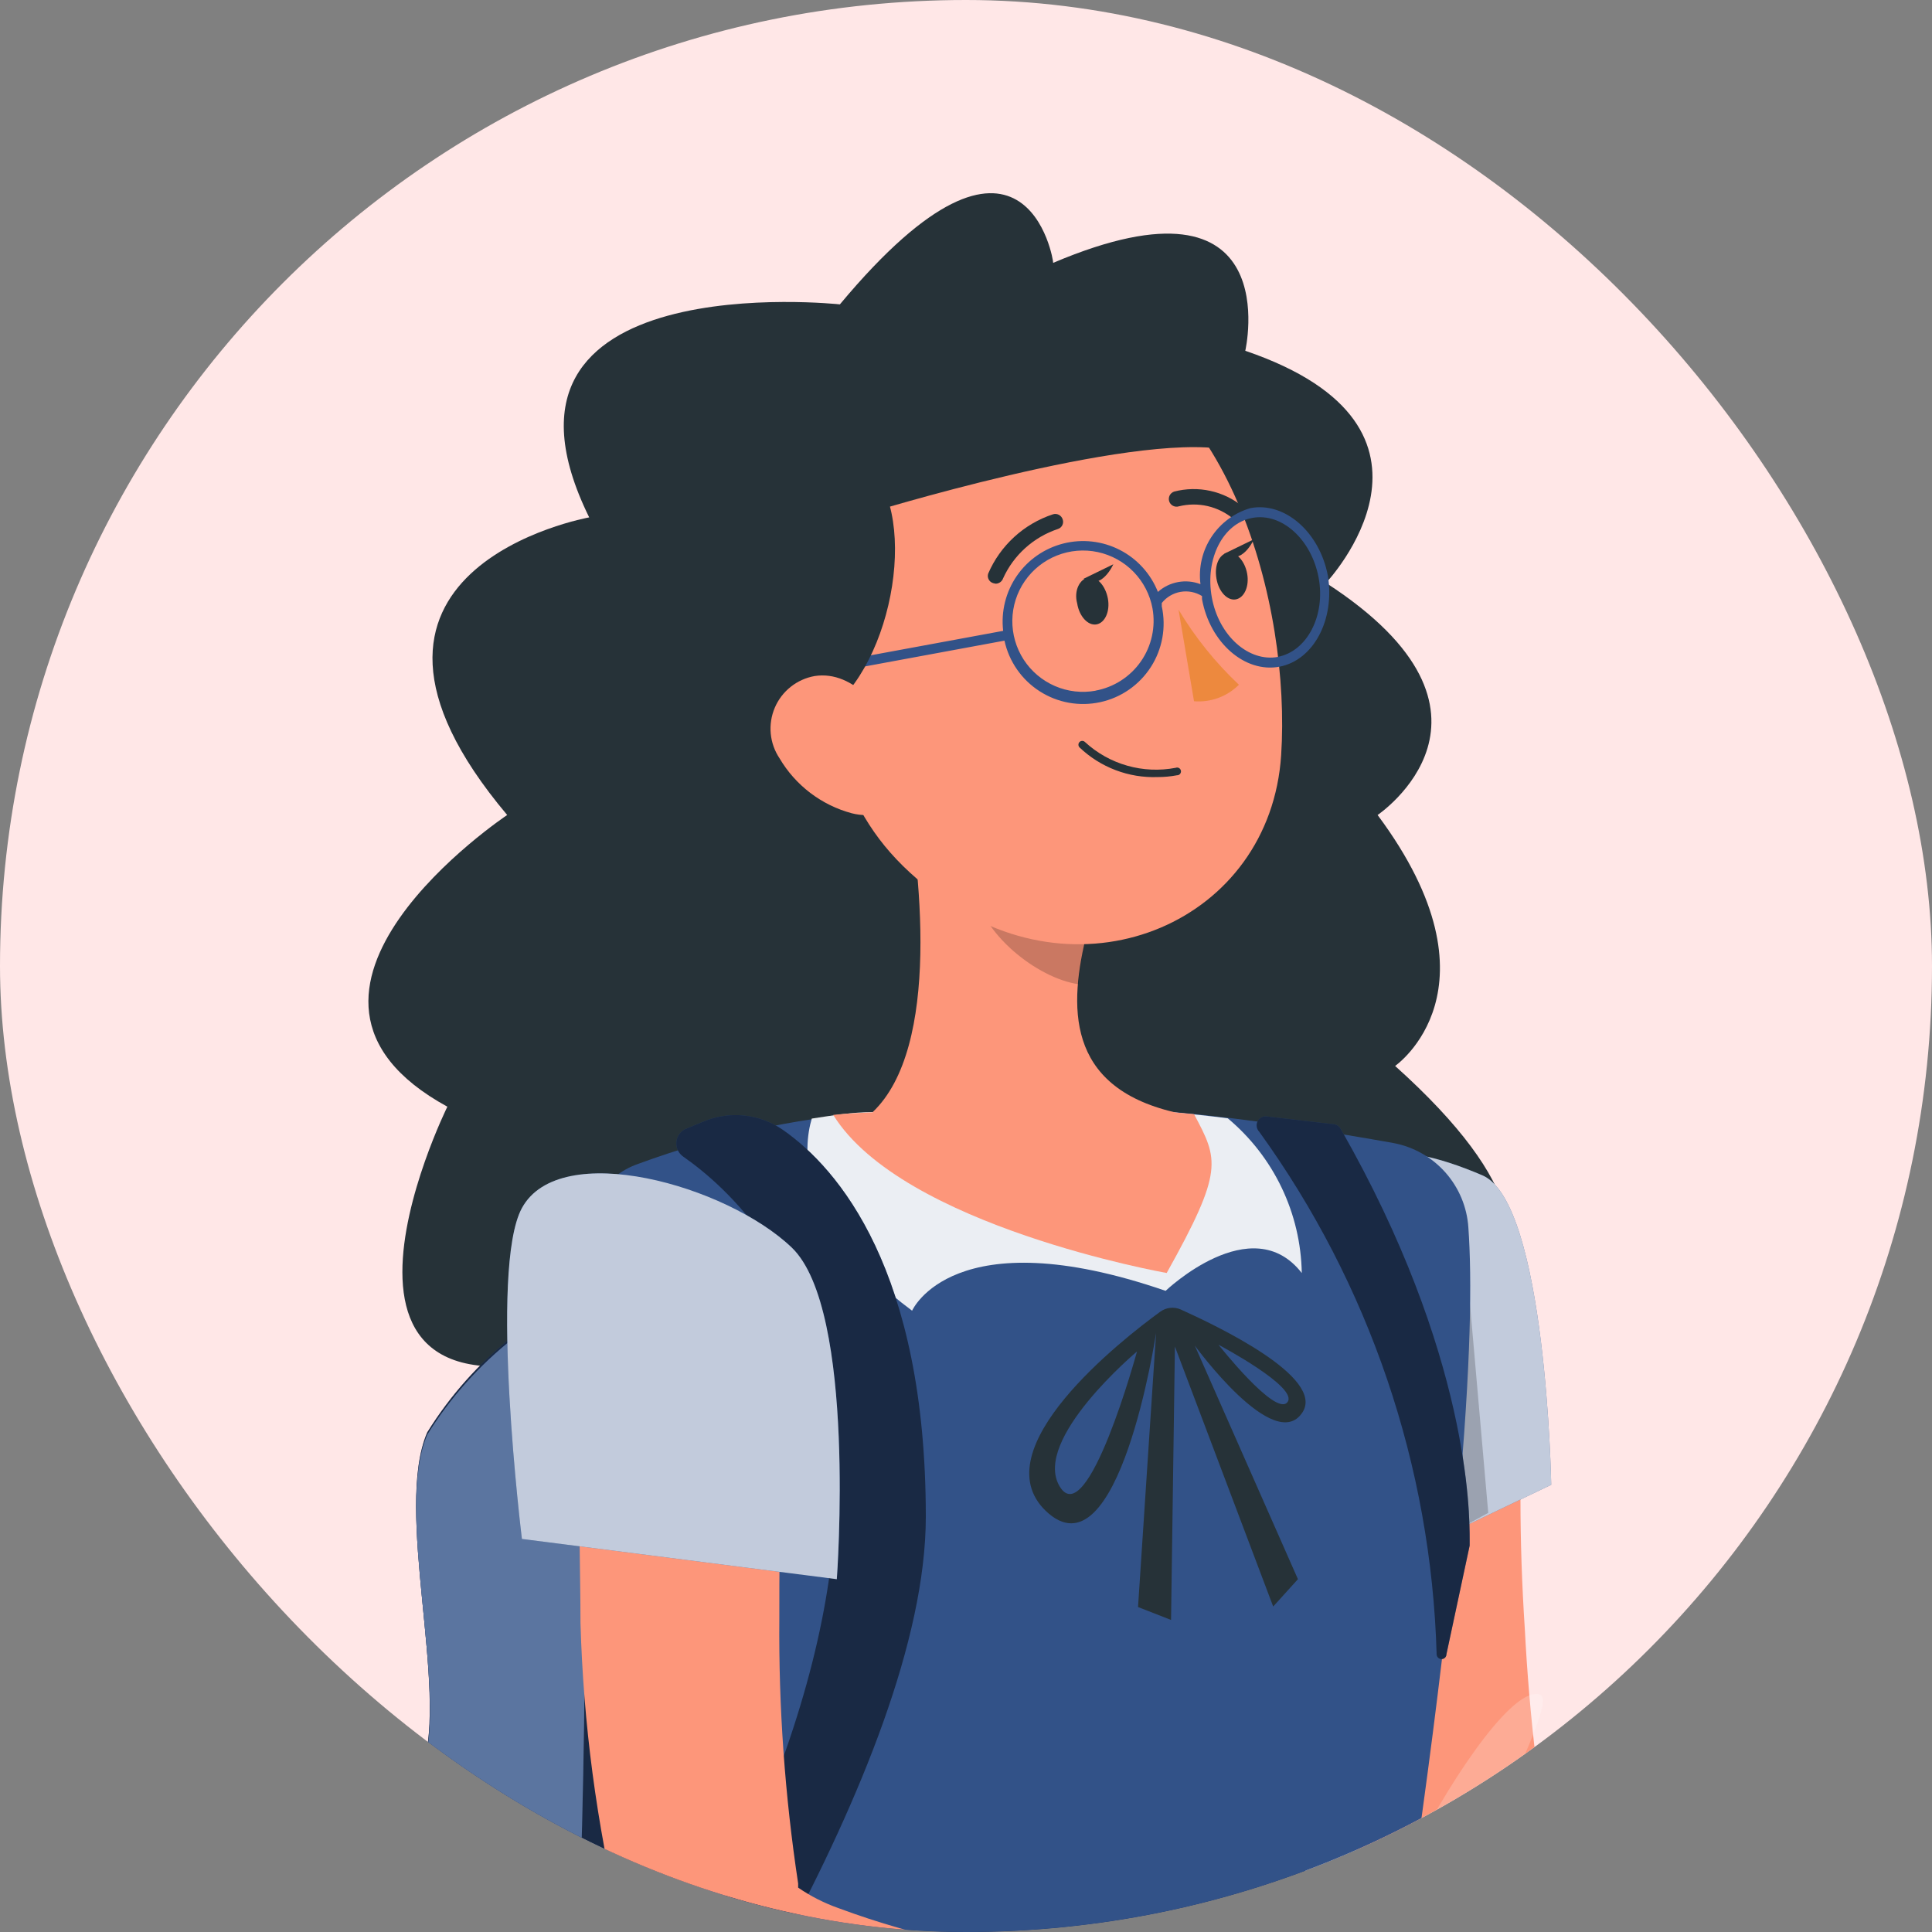 <svg width="90" height="90" viewBox="0 0 90 90" fill="none" xmlns="http://www.w3.org/2000/svg">
<rect x="0" y="0" width="90" height="90" fill="#808080" stroke="none"/>
<g clip-path="url(#clip0_2903_4813)">
<rect width="90" height="90" rx="45" fill="#FFE7E7"/>
<path d="M39.125 14.179C39.125 14.179 21.632 12.281 27.447 24.102C27.447 24.102 13.98 26.505 23.627 37.966C23.627 37.966 11.168 46.268 20.84 51.554C20.84 51.554 12.43 68.553 29.309 62.258C29.309 62.258 36.818 74.885 47.006 63.46C47.006 63.46 63.465 73.671 64.065 62.258C64.065 62.258 77.425 60.828 64.99 49.656C64.99 49.656 70.192 46.051 64.174 37.966C64.174 37.966 71.177 33.245 61.771 27.154C61.771 27.154 68.595 19.945 58.01 16.341C58.01 16.341 60.017 7.595 49.06 12.245C49.096 12.209 47.775 3.811 39.125 14.179Z" fill="#263238"/>
<path d="M18.462 82.993C12.37 87.054 10.556 93.986 11.121 100.942C11.217 102.251 13.271 102.287 13.163 100.942C12.671 94.779 14.004 88.387 19.471 84.735C20.552 84.002 19.555 82.212 18.462 82.957V82.993Z" fill="#325288"/>
<g opacity="0.2">
<path d="M18.462 82.993C12.371 87.054 10.557 93.986 11.122 100.942C11.218 102.251 13.273 102.287 13.164 100.942C12.672 94.779 14.005 88.387 19.472 84.735C20.553 84.002 19.556 82.212 18.462 82.957V82.993Z" fill="black"/>
</g>
<path d="M32.457 59.134L48.075 59.35C51.211 59.387 54.22 60.592 56.515 62.729C58.81 64.866 60.225 67.782 60.485 70.907C61.056 82.631 60.9 94.379 60.017 106.084C60.017 106.432 59.945 106.865 59.873 107.345C59.456 110.372 57.948 113.142 55.631 115.134C53.314 117.125 50.349 118.201 47.294 118.158L25.441 117.857C22.836 117.841 20.303 117.006 18.199 115.471C16.095 113.936 14.526 111.779 13.715 109.304C13.715 109.087 13.595 108.895 13.559 108.715C12.61 104.282 12.358 94.875 13.799 90.562C14.592 88.159 18.905 84.747 19.686 82.344C20.888 78.632 18.353 70.331 19.902 66.727C20.972 65.002 22.334 63.477 23.927 62.221C26.288 60.168 29.329 59.067 32.457 59.134Z" fill="#325288"/>
<path opacity="0.5" d="M32.457 59.134L48.075 59.35C51.211 59.387 54.22 60.592 56.515 62.729C58.81 64.866 60.225 67.782 60.485 70.907C61.056 82.631 60.9 94.379 60.017 106.084C60.017 106.432 59.945 106.865 59.873 107.345C59.456 110.372 57.948 113.142 55.631 115.134C53.314 117.125 50.349 118.201 47.294 118.158L25.441 117.857C22.836 117.841 20.303 117.006 18.199 115.471C16.095 113.936 14.526 111.779 13.715 109.304C13.715 109.087 13.595 108.895 13.559 108.715C12.61 104.282 12.358 94.875 13.799 90.562C14.592 88.159 18.905 84.747 19.686 82.344C20.888 78.632 18.353 70.331 19.902 66.727C20.972 65.002 22.334 63.477 23.927 62.221C26.288 60.168 29.329 59.067 32.457 59.134Z" fill="black"/>
<path d="M26.21 61.742C26.025 61.485 25.782 61.276 25.502 61.129C24.943 61.483 24.417 61.885 23.928 62.33C22.334 63.586 20.972 65.111 19.903 66.835C18.353 70.44 20.912 78.753 19.687 82.454C18.906 84.856 14.593 88.268 13.8 90.671C12.395 94.984 12.599 104.391 13.56 108.824C13.56 109.004 13.656 109.196 13.716 109.413C14.407 111.566 15.675 113.489 17.382 114.971C19.089 116.454 21.17 117.44 23.399 117.822C23.839 117.639 24.245 117.383 24.601 117.065C26.415 115.167 28.553 65.25 26.21 61.742Z" fill="#325288"/>
<path opacity="0.2" d="M26.21 61.742C26.025 61.485 25.782 61.276 25.502 61.129C24.943 61.483 24.417 61.885 23.928 62.33C22.334 63.586 20.972 65.111 19.903 66.835C18.353 70.44 20.912 78.753 19.687 82.454C18.906 84.856 14.593 88.268 13.8 90.671C12.395 94.984 12.599 104.391 13.56 108.824C13.56 109.004 13.656 109.196 13.716 109.413C14.407 111.566 15.675 113.489 17.382 114.971C19.089 116.454 21.17 117.44 23.399 117.822C23.839 117.639 24.245 117.383 24.601 117.065C26.415 115.167 28.553 65.25 26.21 61.742Z" fill="white"/>
<path d="M70.925 63.845C70.925 64.722 70.853 65.792 70.829 66.777C70.805 67.762 70.829 68.807 70.829 69.816C70.829 71.847 70.901 73.889 71.033 75.907C71.242 79.939 71.716 83.952 72.451 87.921L72.763 89.387L72.919 90.108C72.919 90.276 72.919 90.216 72.919 90.264C72.919 90.312 72.847 90.396 73.196 90.672C74.537 91.368 76.022 91.742 77.533 91.766C81.521 91.933 85.517 91.712 89.463 91.105L90.796 95.514C86.603 97.358 82.141 98.518 77.581 98.95C74.815 99.264 72.016 98.849 69.46 97.749C68.617 97.347 67.839 96.82 67.153 96.187C66.398 95.486 65.776 94.656 65.315 93.736C65.219 93.508 65.111 93.267 65.014 93.027L64.894 92.679L64.798 92.378L64.558 91.561L64.089 89.915C62.946 85.584 62.175 81.163 61.783 76.7C61.59 74.478 61.458 72.255 61.446 70.02C61.446 68.903 61.446 67.798 61.446 66.669C61.446 65.539 61.53 64.47 61.639 63.221L70.925 63.845Z" fill="#FD967A"/>
<path d="M87.829 91.535L93.836 89.469L91.433 96.821C91.433 96.821 86.628 97.698 84.645 95.223L84.91 94.527C85.147 93.844 85.532 93.223 86.036 92.706C86.541 92.189 87.153 91.789 87.829 91.535Z" fill="#FD967A"/>
<path d="M69.054 54.751C72.034 56.024 72.262 69.167 72.262 69.167L62.819 73.684C62.819 73.684 56.584 59.544 59.491 56.505C62.399 53.465 64.693 52.888 69.054 54.751Z" fill="#325288"/>
<path opacity="0.7" d="M69.054 54.751C72.034 56.024 72.262 69.167 72.262 69.167L62.819 73.684C62.819 73.684 56.584 59.544 59.491 56.505C62.399 53.465 64.693 52.888 69.054 54.751Z" fill="white"/>
<path opacity="0.2" d="M68.174 57.285L69.328 70.476L64.174 73.288L68.174 57.285Z" fill="black"/>
<path d="M68.402 57.177C68.739 61.886 68.27 73.107 63.945 99.742H32.998C33.502 87.668 32.769 81.721 27.399 58.462C27.19 57.587 27.316 56.666 27.751 55.879C28.187 55.092 28.901 54.497 29.754 54.209C33.272 52.915 36.95 52.106 40.686 51.807C45.366 51.476 50.063 51.476 54.742 51.807C58.407 52.143 62.371 52.792 64.918 53.248C65.852 53.425 66.701 53.906 67.332 54.617C67.962 55.328 68.339 56.228 68.402 57.177Z" fill="#325288"/>
<path opacity="0.9" d="M40.651 51.806C39.714 51.806 38.765 51.963 37.816 52.107C37.419 53.44 37.047 57.02 42.489 61.057C42.489 61.057 44.388 56.72 54.299 60.132C54.299 60.132 58.312 56.3 60.642 59.303C60.618 57.925 60.298 56.567 59.703 55.324C59.108 54.08 58.252 52.979 57.194 52.095C56.365 51.987 55.524 51.903 54.707 51.819C50.028 51.484 45.331 51.48 40.651 51.806Z" fill="white"/>
<path d="M40.665 51.816C45.34 51.468 50.034 51.468 54.709 51.816L55.622 51.9C56.752 54.027 57.028 54.507 54.349 59.301C54.349 59.301 42.023 57.126 38.815 51.936C39.368 51.876 40.04 51.84 40.665 51.816Z" fill="#FD967A"/>
<path d="M42.046 35.996C42.935 40.513 43.825 48.791 40.653 51.806C40.653 51.806 41.854 56.396 50.264 56.396C59.503 56.396 54.685 51.806 54.685 51.806C49.639 50.605 49.771 46.869 50.648 43.397L42.046 35.996Z" fill="#FD967A"/>
<path opacity="0.2" d="M45.566 39L50.672 43.349C50.453 44.167 50.309 45.004 50.24 45.848C48.305 45.572 45.662 43.445 45.434 41.439C45.33 40.625 45.375 39.798 45.566 39Z" fill="black"/>
<path d="M37.167 28.164C38.897 35.516 39.473 38.676 43.87 41.847C50.502 46.653 59.176 42.905 59.681 35.18C60.137 28.224 57.278 17.351 49.457 15.633C47.742 15.247 45.956 15.305 44.27 15.802C42.583 16.299 41.052 17.219 39.821 18.474C38.59 19.73 37.7 21.279 37.235 22.974C36.77 24.67 36.747 26.456 37.167 28.164Z" fill="#FD967A"/>
<path d="M49.529 14.18C52.52 14.696 56.316 19.141 57.109 20.944C52.628 20.127 40.29 23.947 40.29 23.947C40.29 23.947 34.764 23.322 37.887 19.057C41.011 14.792 49.529 14.18 49.529 14.18Z" fill="#263238"/>
<path d="M50.18 28.113C50.276 28.714 50.685 29.159 51.081 29.086C51.477 29.014 51.718 28.474 51.61 27.885C51.502 27.296 51.105 26.84 50.709 26.9C50.312 26.96 50.012 27.501 50.18 28.113Z" fill="#263238"/>
<path d="M56.667 26.949C56.763 27.55 57.172 27.994 57.568 27.922C57.965 27.85 58.205 27.309 58.097 26.721C57.989 26.132 57.592 25.688 57.196 25.748C56.799 25.808 56.559 26.336 56.667 26.949Z" fill="#263238"/>
<path d="M57.028 25.796L58.41 25.123C58.41 25.123 57.857 26.384 57.028 25.796Z" fill="#263238"/>
<path d="M54.901 28.402C55.674 29.691 56.62 30.867 57.713 31.898C57.441 32.17 57.113 32.38 56.752 32.513C56.391 32.645 56.005 32.698 55.622 32.667L54.901 28.402Z" fill="#ED893E"/>
<path d="M53.929 36.199C54.231 36.199 54.533 36.171 54.83 36.115C54.857 36.116 54.883 36.11 54.907 36.1C54.932 36.089 54.953 36.073 54.971 36.053C54.988 36.032 55.001 36.009 55.008 35.983C55.015 35.957 55.017 35.931 55.012 35.904C55.008 35.878 54.997 35.853 54.982 35.831C54.967 35.809 54.947 35.791 54.924 35.778C54.9 35.765 54.875 35.757 54.848 35.755C54.822 35.753 54.795 35.757 54.77 35.767C54.02 35.911 53.247 35.878 52.513 35.669C51.778 35.461 51.103 35.083 50.541 34.565C50.507 34.532 50.462 34.514 50.415 34.514C50.368 34.514 50.322 34.532 50.289 34.565C50.256 34.599 50.237 34.644 50.237 34.691C50.237 34.739 50.256 34.784 50.289 34.818C50.773 35.279 51.344 35.639 51.969 35.876C52.594 36.114 53.261 36.223 53.929 36.199Z" fill="#263238"/>
<path d="M46.382 27.191C46.459 27.19 46.534 27.165 46.596 27.12C46.658 27.075 46.705 27.011 46.73 26.938C46.974 26.401 47.326 25.92 47.764 25.526C48.203 25.131 48.718 24.831 49.277 24.644C49.322 24.63 49.363 24.608 49.399 24.578C49.434 24.548 49.464 24.511 49.485 24.47C49.506 24.428 49.519 24.383 49.523 24.337C49.526 24.29 49.52 24.243 49.505 24.199C49.492 24.153 49.469 24.11 49.438 24.073C49.408 24.036 49.37 24.005 49.328 23.983C49.285 23.96 49.239 23.947 49.191 23.943C49.143 23.939 49.094 23.944 49.049 23.959C48.379 24.179 47.764 24.54 47.244 25.016C46.724 25.493 46.311 26.074 46.033 26.722C46.019 26.767 46.013 26.814 46.017 26.862C46.022 26.909 46.036 26.954 46.058 26.996C46.081 27.038 46.111 27.074 46.148 27.104C46.185 27.133 46.228 27.154 46.274 27.167L46.382 27.191Z" fill="#263238"/>
<path d="M57.638 24.246C57.699 24.252 57.761 24.243 57.817 24.22C57.874 24.197 57.924 24.161 57.963 24.114C57.993 24.077 58.016 24.035 58.03 23.989C58.044 23.944 58.048 23.896 58.042 23.849C58.036 23.801 58.021 23.756 57.997 23.714C57.973 23.673 57.941 23.637 57.903 23.609C57.462 23.245 56.942 22.991 56.384 22.868C55.827 22.745 55.248 22.756 54.695 22.9C54.65 22.915 54.608 22.939 54.573 22.97C54.537 23.001 54.508 23.039 54.486 23.081C54.465 23.124 54.453 23.17 54.449 23.217C54.446 23.265 54.452 23.312 54.467 23.357C54.482 23.402 54.505 23.444 54.536 23.479C54.568 23.515 54.605 23.544 54.648 23.566C54.69 23.587 54.736 23.599 54.784 23.603C54.831 23.606 54.878 23.6 54.923 23.585C55.362 23.478 55.821 23.475 56.261 23.577C56.701 23.68 57.111 23.884 57.458 24.174L57.638 24.246Z" fill="#263238"/>
<path d="M50.48 26.96L51.862 26.287C51.862 26.287 51.309 27.549 50.48 26.96Z" fill="#263238"/>
<path d="M60.463 73.565L55.657 62.68C55.657 62.68 59.358 67.774 60.667 65.804C61.76 64.158 56.642 61.743 54.997 60.998C54.843 60.932 54.674 60.907 54.508 60.926C54.341 60.945 54.183 61.007 54.047 61.106C52.245 62.416 45.758 67.498 48.701 70.369C52.113 73.673 53.855 62.092 53.855 62.092L53.014 74.862L54.552 75.463L54.732 62.728L59.31 74.838L60.463 73.565ZM59.97 65.323C59.418 66.008 56.763 62.644 56.763 62.644C56.763 62.644 60.535 64.638 59.97 65.323ZM49.362 69.24C48.065 67.065 52.966 62.957 52.966 62.957C52.966 62.957 50.66 71.414 49.362 69.24Z" fill="#263238"/>
<path d="M61.857 26.817C61.472 24.786 59.851 23.369 58.253 23.669C57.506 23.886 56.861 24.362 56.434 25.012C56.007 25.661 55.825 26.442 55.922 27.213C55.59 27.085 55.23 27.051 54.88 27.115C54.531 27.178 54.205 27.337 53.94 27.574C53.605 26.728 52.974 26.032 52.164 25.617C51.355 25.202 50.422 25.096 49.54 25.318C48.657 25.54 47.886 26.075 47.369 26.824C46.853 27.573 46.626 28.484 46.731 29.388L38.598 30.889V31.358L46.792 29.844C47.004 30.816 47.593 31.664 48.43 32.201C49.267 32.739 50.283 32.921 51.255 32.709C52.227 32.498 53.074 31.908 53.612 31.071C54.149 30.234 54.332 29.218 54.12 28.246C54.12 28.246 54.12 28.15 54.12 28.09C54.338 27.816 54.65 27.631 54.995 27.571C55.341 27.511 55.696 27.581 55.994 27.766C55.994 27.766 55.994 27.862 55.994 27.91C56.367 29.952 58.001 31.358 59.598 31.058C61.196 30.757 62.193 28.859 61.857 26.817ZM51.044 32.175C50.404 32.292 49.743 32.218 49.146 31.96C48.548 31.702 48.04 31.272 47.686 30.726C47.333 30.179 47.149 29.54 47.158 28.889C47.168 28.238 47.37 27.604 47.74 27.068C48.11 26.532 48.63 26.118 49.235 25.878C49.84 25.637 50.503 25.582 51.139 25.718C51.776 25.855 52.358 26.177 52.812 26.644C53.265 27.111 53.57 27.702 53.688 28.343C53.842 29.204 53.647 30.092 53.147 30.811C52.647 31.529 51.882 32.02 51.02 32.175H51.044ZM59.538 30.601C58.169 30.853 56.775 29.616 56.451 27.826C56.126 26.036 56.967 24.378 58.337 24.126C59.706 23.873 61.088 25.123 61.425 26.901C61.761 28.679 60.884 30.349 59.514 30.601H59.538Z" fill="#325288"/>
<path d="M40.22 21.52C42.887 23.562 41.722 30.975 38.406 33.245C33.24 32.008 32.255 15.417 40.22 21.52Z" fill="#263238"/>
<path d="M36.314 35.325C37.057 36.586 38.265 37.505 39.678 37.885C41.552 38.365 42.453 36.683 41.888 34.929C41.324 33.175 39.81 31.205 37.948 31.493C37.54 31.565 37.157 31.738 36.834 31.995C36.51 32.252 36.255 32.586 36.093 32.967C35.931 33.347 35.866 33.762 35.904 34.174C35.943 34.586 36.084 34.982 36.314 35.325Z" fill="#FD967A"/>
<path opacity="0.2" d="M93.862 90.262C89.621 89.698 85.668 80.075 83.746 80.303C81.824 80.531 88.395 88.713 85.716 88.713C83.037 88.713 81.475 85.565 80.37 85.685C79.265 85.805 77.643 89.169 75.781 88.929C73.918 88.689 75.144 84.123 74.159 84.051C73.174 83.979 71.42 89.686 69.257 89.037C67.095 88.388 72.861 79.282 71.72 78.933C70.579 78.585 67.936 82.237 65.773 86.418C64.945 88.094 63.56 89.432 61.857 90.202L93.862 90.262Z" fill="white"/>
<path opacity="0.2" d="M76.922 77.674C75.468 77.469 74.447 81.386 75.901 81.891C77.354 82.395 78.376 77.878 76.922 77.674Z" fill="white"/>
<path d="M31.835 53.885C35.98 56.78 48.102 68.842 26.297 101.123C25.937 101.659 25.71 102.273 25.636 102.913L25.311 105.965C25.311 106.104 25.353 106.24 25.431 106.355C25.509 106.471 25.62 106.56 25.75 106.612C25.879 106.664 26.021 106.675 26.157 106.646C26.293 106.616 26.417 106.546 26.513 106.445C30.862 100.33 43.128 82.129 43.128 70.656C43.128 59.183 39.055 54.438 36.472 52.635C35.936 52.263 35.315 52.033 34.666 51.966C34.017 51.899 33.361 51.997 32.76 52.251L31.919 52.599C31.802 52.657 31.703 52.745 31.631 52.853C31.558 52.962 31.516 53.088 31.507 53.218C31.499 53.348 31.524 53.478 31.582 53.595C31.64 53.712 31.727 53.812 31.835 53.885Z" fill="#325288"/>
<path opacity="0.5" d="M31.835 53.885C35.98 56.78 48.102 68.842 26.297 101.123C25.937 101.659 25.71 102.273 25.636 102.913L25.311 105.965C25.311 106.104 25.353 106.24 25.431 106.355C25.509 106.471 25.62 106.56 25.75 106.612C25.879 106.664 26.021 106.675 26.157 106.646C26.293 106.616 26.417 106.546 26.513 106.445C30.862 100.33 43.128 82.129 43.128 70.656C43.128 59.183 39.055 54.438 36.472 52.635C35.936 52.263 35.315 52.033 34.666 51.966C34.017 51.899 33.361 51.997 32.76 52.251L31.919 52.599C31.802 52.657 31.703 52.745 31.631 52.853C31.558 52.962 31.516 53.088 31.507 53.218C31.499 53.348 31.524 53.478 31.582 53.595C31.64 53.712 31.727 53.812 31.835 53.885Z" fill="black"/>
<path d="M44.81 90.528C42.847 90.13 40.919 89.58 39.043 88.882C38.384 88.648 37.758 88.329 37.181 87.933V87.741C36.562 83.654 36.268 79.524 36.304 75.39C36.304 73.276 36.304 71.15 36.412 69.023C36.52 66.897 36.616 64.722 36.748 62.716L27.486 61.803C27.221 64.206 27.137 66.416 27.041 68.723C26.945 71.029 27.041 73.288 27.041 75.595C27.174 80.299 27.794 84.978 28.891 89.555L28.999 89.987L29.059 90.216C29.059 90.408 29.168 90.588 29.228 90.78C29.468 91.457 29.817 92.09 30.261 92.654C30.904 93.482 31.699 94.179 32.604 94.709C33.865 95.441 35.224 95.991 36.64 96.343C38.999 96.971 41.413 97.374 43.849 97.544C48.411 97.875 52.994 97.803 57.544 97.328V92.726C53.255 92.078 48.906 91.417 44.81 90.528Z" fill="#FD967A"/>
<path d="M24.313 56.276C22.763 59.123 24.313 71.69 24.313 71.69L38.982 73.564C38.982 73.564 39.919 61.021 36.88 58.114C33.84 55.207 26.079 53.032 24.313 56.276Z" fill="#325288"/>
<g opacity="0.7">
<path d="M24.313 56.276C22.763 59.123 24.313 71.69 24.313 71.69L38.982 73.564C38.982 73.564 39.919 61.021 36.88 58.114C33.84 55.207 26.079 53.032 24.313 56.276Z" fill="white"/>
</g>
<path d="M54.469 93.182L61.809 89.445L60.043 96.99C60.043 96.99 55.334 98.311 53.135 96.029L54.469 93.182Z" fill="#FD967A"/>
<path d="M68.091 90.683L66.277 96.918L60.041 96.99L61.807 89.445L68.091 90.683Z" fill="#FD967A"/>
<path d="M58.658 52.719C63.793 59.82 66.672 68.3 66.924 77.059C66.924 77.12 66.948 77.178 66.991 77.221C67.034 77.263 67.092 77.287 67.152 77.287C67.213 77.287 67.271 77.263 67.314 77.221C67.356 77.178 67.381 77.12 67.381 77.059L68.462 72.001V71.713C68.462 70.511 68.462 63.111 62.455 52.587C62.422 52.528 62.375 52.478 62.319 52.44C62.262 52.403 62.198 52.379 62.131 52.371L59.031 52.01C58.943 51.995 58.853 52.008 58.773 52.047C58.693 52.086 58.628 52.15 58.586 52.229C58.545 52.308 58.53 52.398 58.543 52.486C58.556 52.574 58.596 52.656 58.658 52.719Z" fill="#325288"/>
<path opacity="0.5" d="M58.658 52.719C63.793 59.82 66.672 68.3 66.924 77.059C66.924 77.12 66.948 77.178 66.991 77.221C67.034 77.263 67.092 77.287 67.152 77.287C67.213 77.287 67.271 77.263 67.314 77.221C67.356 77.178 67.381 77.12 67.381 77.059L68.462 72.001V71.713C68.462 70.511 68.462 63.111 62.455 52.587C62.422 52.528 62.375 52.478 62.319 52.44C62.262 52.403 62.198 52.379 62.131 52.371L59.031 52.01C58.943 51.995 58.853 52.008 58.773 52.047C58.693 52.086 58.628 52.15 58.586 52.229C58.545 52.308 58.53 52.398 58.543 52.486C58.556 52.574 58.596 52.656 58.658 52.719Z" fill="black"/>
</g>
<defs>
<clipPath id="clip0_2903_4813">
<rect width="90" height="90" rx="45" fill="white"/>
</clipPath>
</defs>
</svg>
